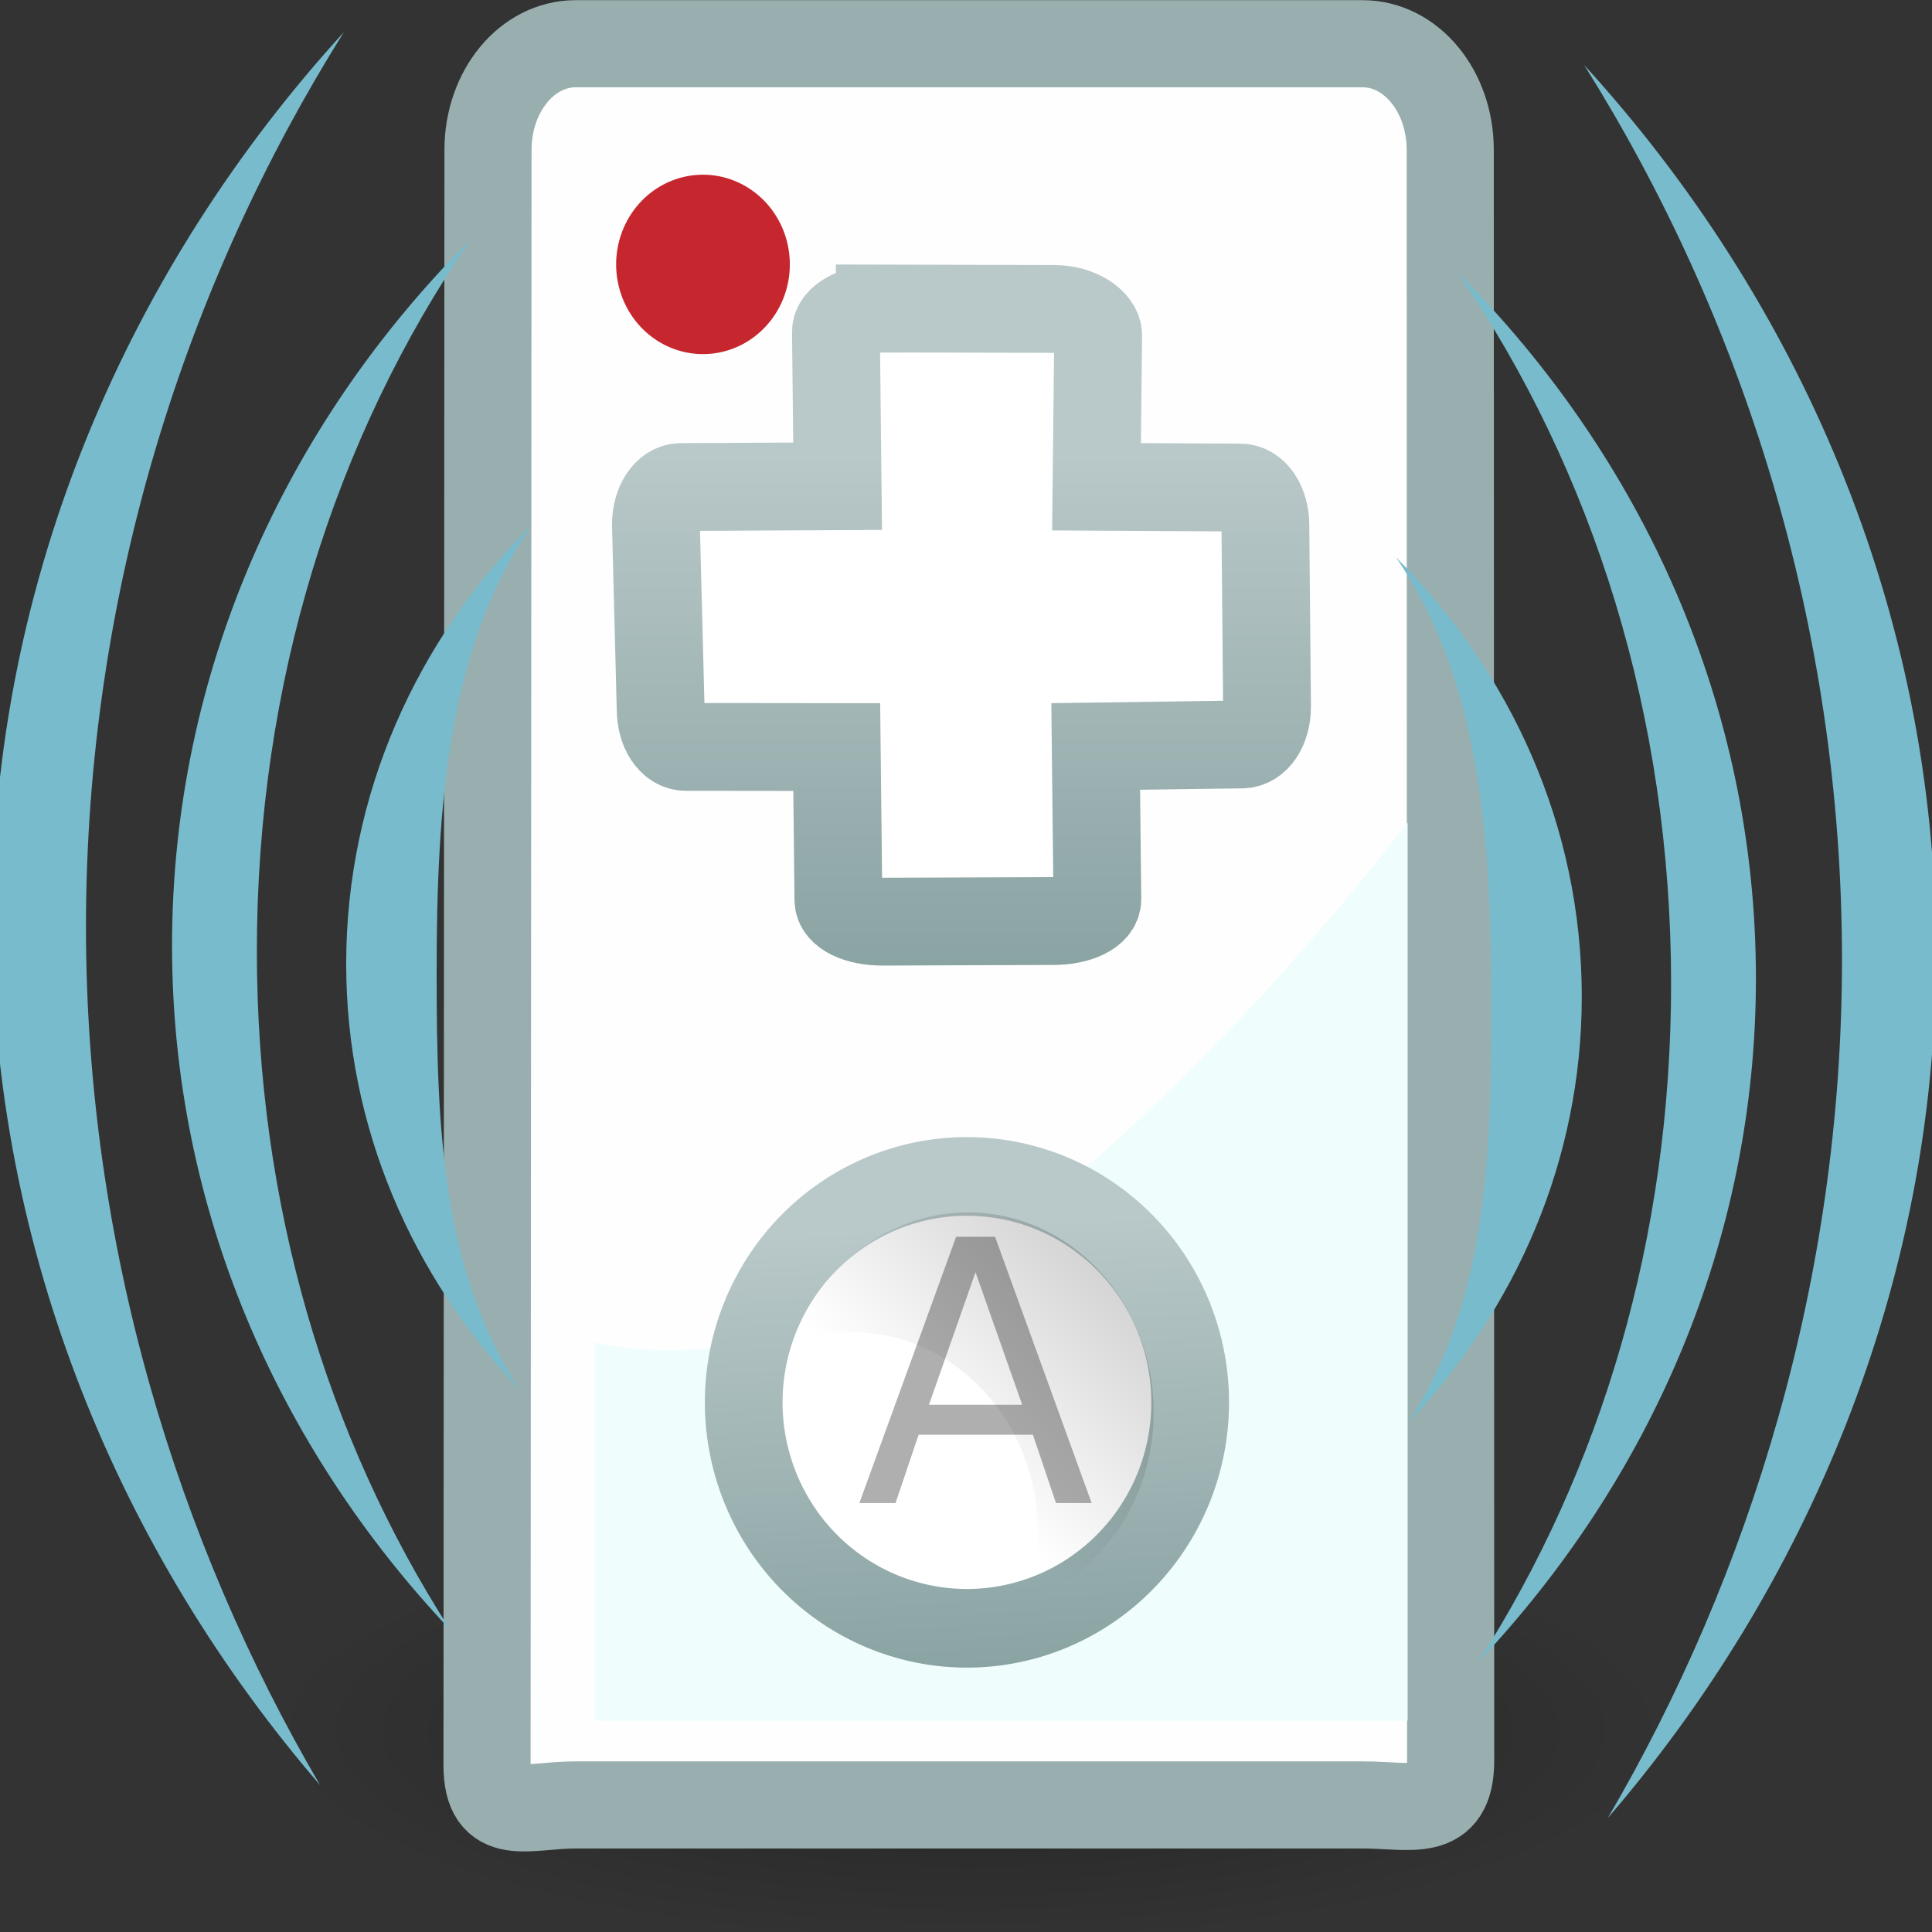 <?xml version="1.0" encoding="UTF-8" standalone="no"?>
<!-- Created with Inkscape (http://www.inkscape.org/) -->

<svg
   xmlns:dc="http://purl.org/dc/elements/1.1/"
   xmlns:cc="http://creativecommons.org/ns#"
   xmlns:rdf="http://www.w3.org/1999/02/22-rdf-syntax-ns#"
   xmlns:svg="http://www.w3.org/2000/svg"
   xmlns="http://www.w3.org/2000/svg"
   xmlns:xlink="http://www.w3.org/1999/xlink"
   xmlns:sodipodi="http://sodipodi.sourceforge.net/DTD/sodipodi-0.dtd"
   xmlns:inkscape="http://www.inkscape.org/namespaces/inkscape"
   version="1.0"
   width="22"
   height="22"
   id="svg5042"
   inkscape:version="0.47pre4 r22446"
   sodipodi:docname="wiican.svg">
  <rect width="100%" height="100%" fill="#333333" stroke="none"/>
  <sodipodi:namedview
     pagecolor="#ffffff"
     bordercolor="#666666"
     borderopacity="1"
     objecttolerance="10"
     gridtolerance="10"
     guidetolerance="10"
     inkscape:pageopacity="0"
     inkscape:pageshadow="2"
     inkscape:window-width="1294"
     inkscape:window-height="969"
     id="namedview91"
     showgrid="true"
     inkscape:snap-grids="false"
     inkscape:snap-to-guides="false"
     inkscape:zoom="21.454546"
     inkscape:cx="6.9225467"
     inkscape:cy="6.7998072"
     inkscape:window-x="0"
     inkscape:window-y="25"
     inkscape:window-maximized="0"
     inkscape:current-layer="svg5042">
    <inkscape:grid
       type="xygrid"
       id="grid2986" />
  </sodipodi:namedview>
  <defs
     id="defs5044">
    <inkscape:perspective
       sodipodi:type="inkscape:persp3d"
       inkscape:vp_x="0 : 11 : 1"
       inkscape:vp_y="0 : 1000 : 0"
       inkscape:vp_z="22 : 11 : 1"
       inkscape:persp3d-origin="11 : 7.3333333 : 1"
       id="perspective95" />
    <linearGradient
       id="linearGradient3815">
      <stop
         id="stop3817"
         style="stop-color:#ffffff;stop-opacity:1"
         offset="0" />
      <stop
         id="stop3820"
         style="stop-color:#ffffff;stop-opacity:0"
         offset="1" />
    </linearGradient>
    <linearGradient
       id="linearGradient3428">
      <stop
         id="stop3430"
         style="stop-color:#000000;stop-opacity:0"
         offset="0" />
      <stop
         id="stop3436"
         style="stop-color:#000000;stop-opacity:1"
         offset="0.5" />
      <stop
         id="stop3432"
         style="stop-color:#000000;stop-opacity:0"
         offset="1" />
    </linearGradient>
    <linearGradient
       x1="11.508"
       y1="39"
       x2="11.508"
       y2="47.016"
       id="linearGradient3916"
       xlink:href="#linearGradient3428"
       gradientUnits="userSpaceOnUse"
       gradientTransform="matrix(0.452,0,0,0.5,1.143,-0.502)" />
    <radialGradient
       cx="3"
       cy="43"
       r="2"
       fx="3"
       fy="43"
       id="radialGradient3914"
       xlink:href="#linearGradient3414"
       gradientUnits="userSpaceOnUse"
       gradientTransform="matrix(0.905,0,0,1,16.976,-22.002)" />
    <linearGradient
       id="linearGradient3414">
      <stop
         id="stop3416"
         style="stop-color:#000000;stop-opacity:1"
         offset="0" />
      <stop
         id="stop3418"
         style="stop-color:#000000;stop-opacity:0"
         offset="1" />
    </linearGradient>
    <radialGradient
       cx="3"
       cy="43"
       r="2"
       fx="3"
       fy="43"
       id="radialGradient3912"
       xlink:href="#linearGradient3414"
       gradientUnits="userSpaceOnUse"
       gradientTransform="matrix(0.905,0,0,1,-7.024,-63.998)" />
    <linearGradient
       id="linearGradient2490-654-721">
      <stop
         id="stop2913"
         style="stop-color:#545454;stop-opacity:1"
         offset="0" />
      <stop
         id="stop2915"
         style="stop-color:#a4a4a4;stop-opacity:1"
         offset="1" />
    </linearGradient>
    <linearGradient
       x1="31.279"
       y1="56.744"
       x2="31.279"
       y2="4.008"
       id="linearGradient4136"
       xlink:href="#linearGradient2490-654-721"
       gradientUnits="userSpaceOnUse"
       gradientTransform="matrix(0.515,0,0,0.512,-1.364,0.196)" />
    <linearGradient
       id="linearGradient3242-52-665">
      <stop
         id="stop2903"
         style="stop-color:#d3d3d3;stop-opacity:1"
         offset="0" />
      <stop
         id="stop2905"
         style="stop-color:#b1b1b1;stop-opacity:1"
         offset="0.262" />
      <stop
         id="stop2907"
         style="stop-color:#8e8e8e;stop-opacity:1"
         offset="0.661" />
      <stop
         id="stop2909"
         style="stop-color:#525252;stop-opacity:1"
         offset="1" />
    </linearGradient>
    <linearGradient
       x1="22.506"
       y1="7.589"
       x2="22.506"
       y2="62.54"
       id="linearGradient4134"
       xlink:href="#linearGradient3242-52-665"
       gradientUnits="userSpaceOnUse"
       gradientTransform="matrix(0.531,0,0,0.576,-3.067,-2.12)" />
    <linearGradient
       id="linearGradient5638">
      <stop
         id="stop5640"
         style="stop-color:#ffffff;stop-opacity:1"
         offset="0" />
      <stop
         id="stop5642"
         style="stop-color:#ffffff;stop-opacity:0"
         offset="1" />
    </linearGradient>
    <linearGradient
       x1="24.053"
       y1="5.007"
       x2="24.053"
       y2="45.055"
       id="linearGradient4131"
       xlink:href="#linearGradient5638"
       gradientUnits="userSpaceOnUse"
       gradientTransform="matrix(0.486,0,0,0.487,-0.701,0.822)" />
    <linearGradient
       id="linearGradient3251">
      <stop
         id="stop3253"
         style="stop-color:#888986;stop-opacity:1"
         offset="0" />
      <stop
         id="stop3255"
         style="stop-color:#888986;stop-opacity:0"
         offset="1" />
    </linearGradient>
    <linearGradient
       x1="29.225"
       y1="38.714"
       x2="30"
       y2="39.5"
       id="linearGradient3709"
       xlink:href="#linearGradient3251"
       gradientUnits="userSpaceOnUse"
       gradientTransform="translate(-23,-27)" />
    <linearGradient
       x1="28.632"
       y1="38.451"
       x2="32"
       y2="40"
       id="linearGradient3731"
       xlink:href="#linearGradient3251"
       gradientUnits="userSpaceOnUse"
       gradientTransform="translate(-23,-18)" />
    <linearGradient
       id="linearGradient3221-497-378-235-23-910">
      <stop
         id="stop5184"
         style="stop-color:#ffffff;stop-opacity:1"
         offset="0" />
      <stop
         id="stop5186"
         style="stop-color:#ffffff;stop-opacity:0"
         offset="1" />
    </linearGradient>
    <linearGradient
       x1="13.998"
       y1="20.002"
       x2="16.014"
       y2="22.002"
       id="linearGradient3754"
       xlink:href="#linearGradient3221-497-378-235-23-910"
       gradientUnits="userSpaceOnUse"
       gradientTransform="matrix(0.992,0,0,1,0.116,-6.006)" />
    <linearGradient
       x1="14.498"
       y1="20.82"
       x2="17.023"
       y2="22.002"
       id="linearGradient2960"
       xlink:href="#linearGradient3815"
       gradientUnits="userSpaceOnUse"
       gradientTransform="matrix(0.992,0,0,1,0.116,-3.006)" />
    <linearGradient
       id="linearGradient3115">
      <stop
         id="stop3117"
         style="stop-color:#ffffff;stop-opacity:1"
         offset="0" />
      <stop
         id="stop3119"
         style="stop-color:#ffffff;stop-opacity:0"
         offset="1" />
    </linearGradient>
    <linearGradient
       x1="10.375"
       y1="11.062"
       x2="10.25"
       y2="5.621"
       id="linearGradient2979"
       xlink:href="#linearGradient3115"
       gradientUnits="userSpaceOnUse"
       gradientTransform="matrix(1.03,0,0,1,-16.575,-2.991)" />
    <linearGradient
       x1="29.225"
       y1="38.714"
       x2="30"
       y2="39.5"
       id="linearGradient3688"
       xlink:href="#linearGradient3251"
       gradientUnits="userSpaceOnUse"
       gradientTransform="translate(-23,-21)" />
    <linearGradient
       x1="29.225"
       y1="38.714"
       x2="30"
       y2="39.5"
       id="linearGradient3692"
       xlink:href="#linearGradient3251"
       gradientUnits="userSpaceOnUse"
       gradientTransform="translate(-23,-24)" />
    <linearGradient
       x1="29.225"
       y1="38.714"
       x2="30"
       y2="39.5"
       id="linearGradient3700"
       xlink:href="#linearGradient3251"
       gradientUnits="userSpaceOnUse"
       gradientTransform="translate(-17,-27)" />
    <linearGradient
       x1="29.225"
       y1="38.714"
       x2="30"
       y2="39.5"
       id="linearGradient3702"
       xlink:href="#linearGradient3251"
       gradientUnits="userSpaceOnUse"
       gradientTransform="translate(-17,-21)" />
    <linearGradient
       x1="29.225"
       y1="38.714"
       x2="30"
       y2="39.5"
       id="linearGradient3704"
       xlink:href="#linearGradient3251"
       gradientUnits="userSpaceOnUse"
       gradientTransform="translate(-17,-24)" />
    <linearGradient
       x1="29.225"
       y1="38.714"
       x2="30"
       y2="39.5"
       id="linearGradient3712"
       xlink:href="#linearGradient3251"
       gradientUnits="userSpaceOnUse"
       gradientTransform="translate(-20,-27)" />
    <linearGradient
       x1="29.225"
       y1="38.714"
       x2="30"
       y2="39.5"
       id="linearGradient3714"
       xlink:href="#linearGradient3251"
       gradientUnits="userSpaceOnUse"
       gradientTransform="translate(-20,-21)" />
    <linearGradient
       x1="29.225"
       y1="38.714"
       x2="30"
       y2="39.5"
       id="linearGradient3716"
       xlink:href="#linearGradient3251"
       gradientUnits="userSpaceOnUse"
       gradientTransform="translate(-20,-24)" />
    <linearGradient
       x1="13.998"
       y1="20.002"
       x2="16.014"
       y2="22.002"
       id="linearGradient3722"
       xlink:href="#linearGradient3221-497-378-235-23-910"
       gradientUnits="userSpaceOnUse"
       gradientTransform="matrix(0.992,0,0,1,0.116,-9.004)" />
    <linearGradient
       x1="29"
       y1="39"
       x2="30"
       y2="39.5"
       id="linearGradient3748"
       xlink:href="#linearGradient3251"
       gradientUnits="userSpaceOnUse"
       gradientTransform="translate(-17,-18)" />
    <inkscape:perspective
       id="perspective2905"
       inkscape:persp3d-origin="0.5 : 0.33333333 : 1"
       inkscape:vp_z="1 : 0.5 : 1"
       inkscape:vp_y="0 : 1000 : 0"
       inkscape:vp_x="0 : 0.5 : 1"
       sodipodi:type="inkscape:persp3d" />
    <linearGradient
       id="linearGradient8838">
      <stop
         id="stop8840"
         style="stop-color:black;stop-opacity:1"
         offset="0" />
      <stop
         id="stop8842"
         style="stop-color:black;stop-opacity:0"
         offset="1" />
    </linearGradient>
    <linearGradient
       id="linearGradient3690">
      <stop
         style="stop-color:#88acac;stop-opacity:1;"
         offset="0"
         id="stop3692" />
      <stop
         id="stop3698"
         offset="0.5"
         style="stop-color:#ebebeb;stop-opacity:1;" />
      <stop
         style="stop-color:#c4d6d6;stop-opacity:1;"
         offset="1"
         id="stop3694" />
    </linearGradient>
    <linearGradient
       id="linearGradient3868">
      <stop
         style="stop-color:#8aa3a3;stop-opacity:1;"
         offset="0"
         id="stop3870" />
      <stop
         style="stop-color:#b9c8c8;stop-opacity:1;"
         offset="1"
         id="stop3872" />
    </linearGradient>
    <linearGradient
       inkscape:collect="always"
       xlink:href="#linearGradient3868"
       id="linearGradient3882"
       x1="25.459"
       y1="37.933"
       x2="24.938"
       y2="27.902"
       gradientUnits="userSpaceOnUse" />
    <linearGradient
       id="linearGradient2923">
      <stop
         style="stop-color:#8aa3a3;stop-opacity:1;"
         offset="0"
         id="stop2925" />
      <stop
         style="stop-color:#b9c8c8;stop-opacity:1;"
         offset="1"
         id="stop2927" />
    </linearGradient>
    <linearGradient
       inkscape:collect="always"
       xlink:href="#linearGradient3971"
       id="linearGradient3977"
       x1="37"
       y1="20.547"
       x2="26.562"
       y2="31.672"
       gradientUnits="userSpaceOnUse"
       gradientTransform="matrix(0.903,0,0,0.903,-1.265,4.902)" />
    <linearGradient
       id="linearGradient3971">
      <stop
         style="stop-color:#000000;stop-opacity:0.476;"
         offset="0"
         id="stop3973" />
      <stop
         style="stop-color:#000000;stop-opacity:0;"
         offset="1"
         id="stop3975" />
    </linearGradient>
    <linearGradient
       inkscape:collect="always"
       xlink:href="#linearGradient3971"
       id="linearGradient2989"
       gradientUnits="userSpaceOnUse"
       gradientTransform="matrix(0.459,0,0,0.459,-1.887,1.759)"
       x1="37"
       y1="20.547"
       x2="26.562"
       y2="31.672" />
    <linearGradient
       inkscape:collect="always"
       xlink:href="#linearGradient3868"
       id="linearGradient2999"
       gradientUnits="userSpaceOnUse"
       x1="23.438"
       y1="23.022"
       x2="23.438"
       y2="12.047"
       gradientTransform="matrix(0.537,0,0,0.537,-2.081,-1.312)" />
    <radialGradient
       inkscape:collect="always"
       xlink:href="#linearGradient8838"
       id="radialGradient3008"
       gradientUnits="userSpaceOnUse"
       gradientTransform="matrix(0.83,0,0,0.229,-41.035,18.635)"
       cx="62.625"
       cy="4.625"
       fx="62.625"
       fy="4.625"
       r="10.625" />
    <inkscape:perspective
       id="perspective2978"
       inkscape:persp3d-origin="0.5 : 0.33333333 : 1"
       inkscape:vp_z="1 : 0.5 : 1"
       inkscape:vp_y="0 : 1000 : 0"
       inkscape:vp_x="0 : 0.5 : 1"
       sodipodi:type="inkscape:persp3d" />
    <inkscape:perspective
       id="perspective2912"
       inkscape:persp3d-origin="0.5 : 0.33333333 : 1"
       inkscape:vp_z="1 : 0.5 : 1"
       inkscape:vp_y="0 : 1000 : 0"
       inkscape:vp_x="0 : 0.5 : 1"
       sodipodi:type="inkscape:persp3d" />
    <inkscape:perspective
       id="perspective2934"
       inkscape:persp3d-origin="0.5 : 0.33333333 : 1"
       inkscape:vp_z="1 : 0.5 : 1"
       inkscape:vp_y="0 : 1000 : 0"
       inkscape:vp_x="0 : 0.5 : 1"
       sodipodi:type="inkscape:persp3d" />
    <inkscape:perspective
       id="perspective2961"
       inkscape:persp3d-origin="0.5 : 0.33333333 : 1"
       inkscape:vp_z="1 : 0.5 : 1"
       inkscape:vp_y="0 : 1000 : 0"
       inkscape:vp_x="0 : 0.5 : 1"
       sodipodi:type="inkscape:persp3d" />
    <linearGradient
       inkscape:collect="always"
       xlink:href="#linearGradient3971"
       id="linearGradient2985"
       gradientUnits="userSpaceOnUse"
       gradientTransform="matrix(0.387,0,0,0.416,0.586,3.587)"
       x1="37"
       y1="20.547"
       x2="26.562"
       y2="31.672" />
    <linearGradient
       inkscape:collect="always"
       xlink:href="#linearGradient3868"
       id="linearGradient2991"
       gradientUnits="userSpaceOnUse"
       gradientTransform="matrix(0.614,0,0,0.53,-3.368,-1.192)"
       x1="23.438"
       y1="23.022"
       x2="23.438"
       y2="12.047" />
    <radialGradient
       inkscape:collect="always"
       xlink:href="#linearGradient8838"
       id="radialGradient2997"
       gradientUnits="userSpaceOnUse"
       gradientTransform="matrix(0.754,0,0,0.229,-36.166,18.648)"
       cx="62.625"
       cy="4.625"
       fx="62.625"
       fy="4.625"
       r="10.625" />
    <linearGradient
       inkscape:collect="always"
       xlink:href="#linearGradient3868"
       id="linearGradient3000"
       gradientUnits="userSpaceOnUse"
       x1="25.459"
       y1="37.933"
       x2="24.938"
       y2="27.902" />
  </defs>
  <path
     style="opacity:0.3;fill:url(#radialGradient2997);fill-opacity:1;fill-rule:evenodd;stroke:none;stroke-width:1;marker:none;visibility:visible;display:inline;overflow:visible"
     id="path8836"
     d="m 19.06,19.707 c 0,1.344 -3.586,2.434 -8.011,2.434 -4.424,0 -8.011,-1.09 -8.011,-2.434 0,-1.344 3.586,-2.434 8.011,-2.434 4.424,0 8.011,1.09 8.011,2.434 l 0,0 z" />
  <path
     style="fill:#fefefe;fill-opacity:1;stroke:#99afaf;stroke-width:0.992;stroke-miterlimit:4;stroke-opacity:1;stroke-dasharray:none"
     d="m 6.556,0.498 8.96,0 c 0.553,0 0.998,0.539 0.998,1.209 l 0.005,18.339 c 0,0.67 -0.451,0.507 -1.004,0.507 l -8.96,0 c -0.553,0 -1.009,0.217 -1.009,-0.453 l 0.011,-18.393 c 0,-0.67 0.445,-1.209 0.998,-1.209 z"
     id="rect2911"
     sodipodi:nodetypes="ccccccccc" />
  <path
     style="fill:#effdfd;fill-opacity:1;stroke:none"
     d="m 6.774,19.594 9.255,0 0,-10.227 c 0,0 -2.435,3.23 -4.871,4.844 -2.435,1.615 -4.384,1.077 -4.384,1.077 l 0,4.306 z"
     id="path3686"
     sodipodi:nodetypes="cccscc" />
  <path
     sodipodi:type="arc"
     style="fill:#c6272f;fill-opacity:1;stroke:none"
     id="path3688"
     sodipodi:cx="16.836233"
     sodipodi:cy="7.7373605"
     sodipodi:rx="2.1637671"
     sodipodi:ry="2.1637671"
     d="m 19,7.737 a 2.164,2.164 0 1 1 -4.328,0 2.164,2.164 0 1 1 4.328,0 z"
     transform="matrix(0.457,0,0,0.472,0.311,-0.641)" />
  <path
     style="fill:#ffffff;fill-opacity:1;stroke:url(#linearGradient2991);stroke-width:1;stroke-miterlimit:4;stroke-opacity:1;stroke-dasharray:none"
     d="m 10.018,3.514 c -0.277,0 -0.499,0.121 -0.499,0.265 l 0.019,1.758 -1.781,0.009 c -0.167,0 -0.288,0.191 -0.288,0.43 l 0.054,2.099 c 0,0.239 0.121,0.43 0.288,0.43 l 1.717,0.002 0.019,1.74 c 0,0.144 0.222,0.248 0.499,0.248 l 1.951,-0.007 c 0.277,0 0.499,-0.105 0.499,-0.248 l -0.019,-1.74 1.663,-0.023 c 0.167,0 0.288,-0.191 0.288,-0.43 l -0.019,-2.065 c 0,-0.239 -0.121,-0.43 -0.288,-0.43 l -1.635,-0.009 0.019,-1.725 c 0,-0.144 -0.222,-0.3 -0.499,-0.3 l -1.988,-0.005 0,4.51e-5 z"
     id="rect3773"
     sodipodi:nodetypes="cccccccccccccccccccccc" />
  <path
     sodipodi:type="arc"
     style="fill:#ffffff;fill-opacity:1;stroke:url(#linearGradient3000);stroke-width:1.784;stroke-miterlimit:4;stroke-opacity:1;stroke-dasharray:none"
     id="path3866"
     sodipodi:cx="24.9375"
     sodipodi:cy="31.9375"
     sodipodi:rx="5.125"
     sodipodi:ry="5.125"
     d="m 30.062,31.938 a 5.125,5.125 0 1 1 -10.25,0 5.125,5.125 0 1 1 10.25,0 z"
     transform="matrix(0.496,0,0,0.502,-1.358,-0.064)" />
  <g
     style="font-size:40px;font-style:normal;font-weight:normal;fill:#afafaf;fill-opacity:1;stroke:none;font-family:Bitstream Vera Sans"
     id="text4020"
     transform="matrix(0.099,0,0,0.104,7.648,13.872)">
    <path
       d="m 34.953,5.914 -5.352,14.512 10.723,0 -5.371,-14.512 m -2.227,-3.887 4.473,0 L 48.312,31.188 l -4.102,0 -2.656,-7.48 -13.145,0 -2.656,7.48 -4.16,0 11.133,-29.16"
       id="path4025"
       style="fill:#afafaf;fill-opacity:1" />
  </g>
  <path
     style="fill:url(#linearGradient2985);fill-opacity:1;stroke:none;opacity:0.766"
     d="m 11.021,13.806 c -0.91,0 -1.683,0.616 -1.983,1.482 0.21,-0.075 0.432,-0.117 0.665,-0.117 1.17,0 2.116,1.017 2.116,2.275 0,0.28 -0.047,0.546 -0.133,0.793 0.844,-0.3 1.451,-1.15 1.451,-2.158 0,-1.258 -0.946,-2.275 -2.116,-2.275 z"
     id="path3866-2" />
  <g
     id="g2948">
    <path
       sodipodi:nodetypes="cscsc"
       id="path2957-3-0-7"
       d="M 18.039,0.74 C 20.461,3.393 22.046,6.93 22.046,10.859 c 0,3.774 -1.482,7.224 -3.737,9.842 1.622,-2.77 2.666,-6.141 2.666,-9.772 0,-3.83 -1.148,-7.337 -2.936,-10.189 z"
       style="fill:#78bbcc;fill-opacity:1;stroke:none" />
    <path
       sodipodi:nodetypes="cscsc"
       id="path2957-3-0-7-5"
       d="m 16.594,3.099 c 2.105,2.104 3.401,4.928 3.401,8.044 0,2.993 -1.207,5.711 -3.166,7.787 1.41,-2.197 2.2,-4.847 2.2,-7.727 0,-3.037 -0.881,-5.842 -2.435,-8.104 z"
       style="fill:#78bbcc;fill-opacity:1;stroke:none" />
    <path
       sodipodi:nodetypes="cscsc"
       id="path2957-3-0-7-5-7"
       d="m 15.896,6.346 c 1.309,1.309 2.116,3.065 2.116,5.004 0,1.862 -0.751,3.552 -1.97,4.844 0.877,-1.367 0.94,-2.949 0.94,-4.741 0,-1.889 -0.12,-3.7 -1.086,-5.107 z"
       style="fill:#78bbcc;fill-opacity:1;stroke:none" />
  </g>
  <g
     transform="matrix(-1,0,0,1,21.954,-0.373)"
     id="g2948-9">
    <path
       sodipodi:nodetypes="cscsc"
       id="path2957-3-0-7-6"
       d="M 18.039,0.74 C 20.461,3.393 22.046,6.93 22.046,10.859 c 0,3.774 -1.482,7.224 -3.737,9.842 1.622,-2.77 2.666,-6.141 2.666,-9.772 0,-3.83 -1.148,-7.337 -2.936,-10.189 z"
       style="fill:#78bbcc;fill-opacity:1;stroke:none" />
    <path
       sodipodi:nodetypes="cscsc"
       id="path2957-3-0-7-5-0"
       d="m 16.594,3.099 c 2.105,2.104 3.401,4.928 3.401,8.044 0,2.993 -1.207,5.711 -3.166,7.787 1.41,-2.197 2.2,-4.847 2.2,-7.727 0,-3.037 -0.881,-5.842 -2.435,-8.104 z"
       style="fill:#78bbcc;fill-opacity:1;stroke:none" />
    <path
       sodipodi:nodetypes="cscsc"
       id="path2957-3-0-7-5-7-2"
       d="m 15.896,6.346 c 1.309,1.309 2.116,3.065 2.116,5.004 0,1.862 -0.751,3.552 -1.97,4.844 0.877,-1.367 0.94,-2.949 0.94,-4.741 0,-1.889 -0.12,-3.7 -1.086,-5.107 z"
       style="fill:#78bbcc;fill-opacity:1;stroke:none" />
  </g>
</svg>
